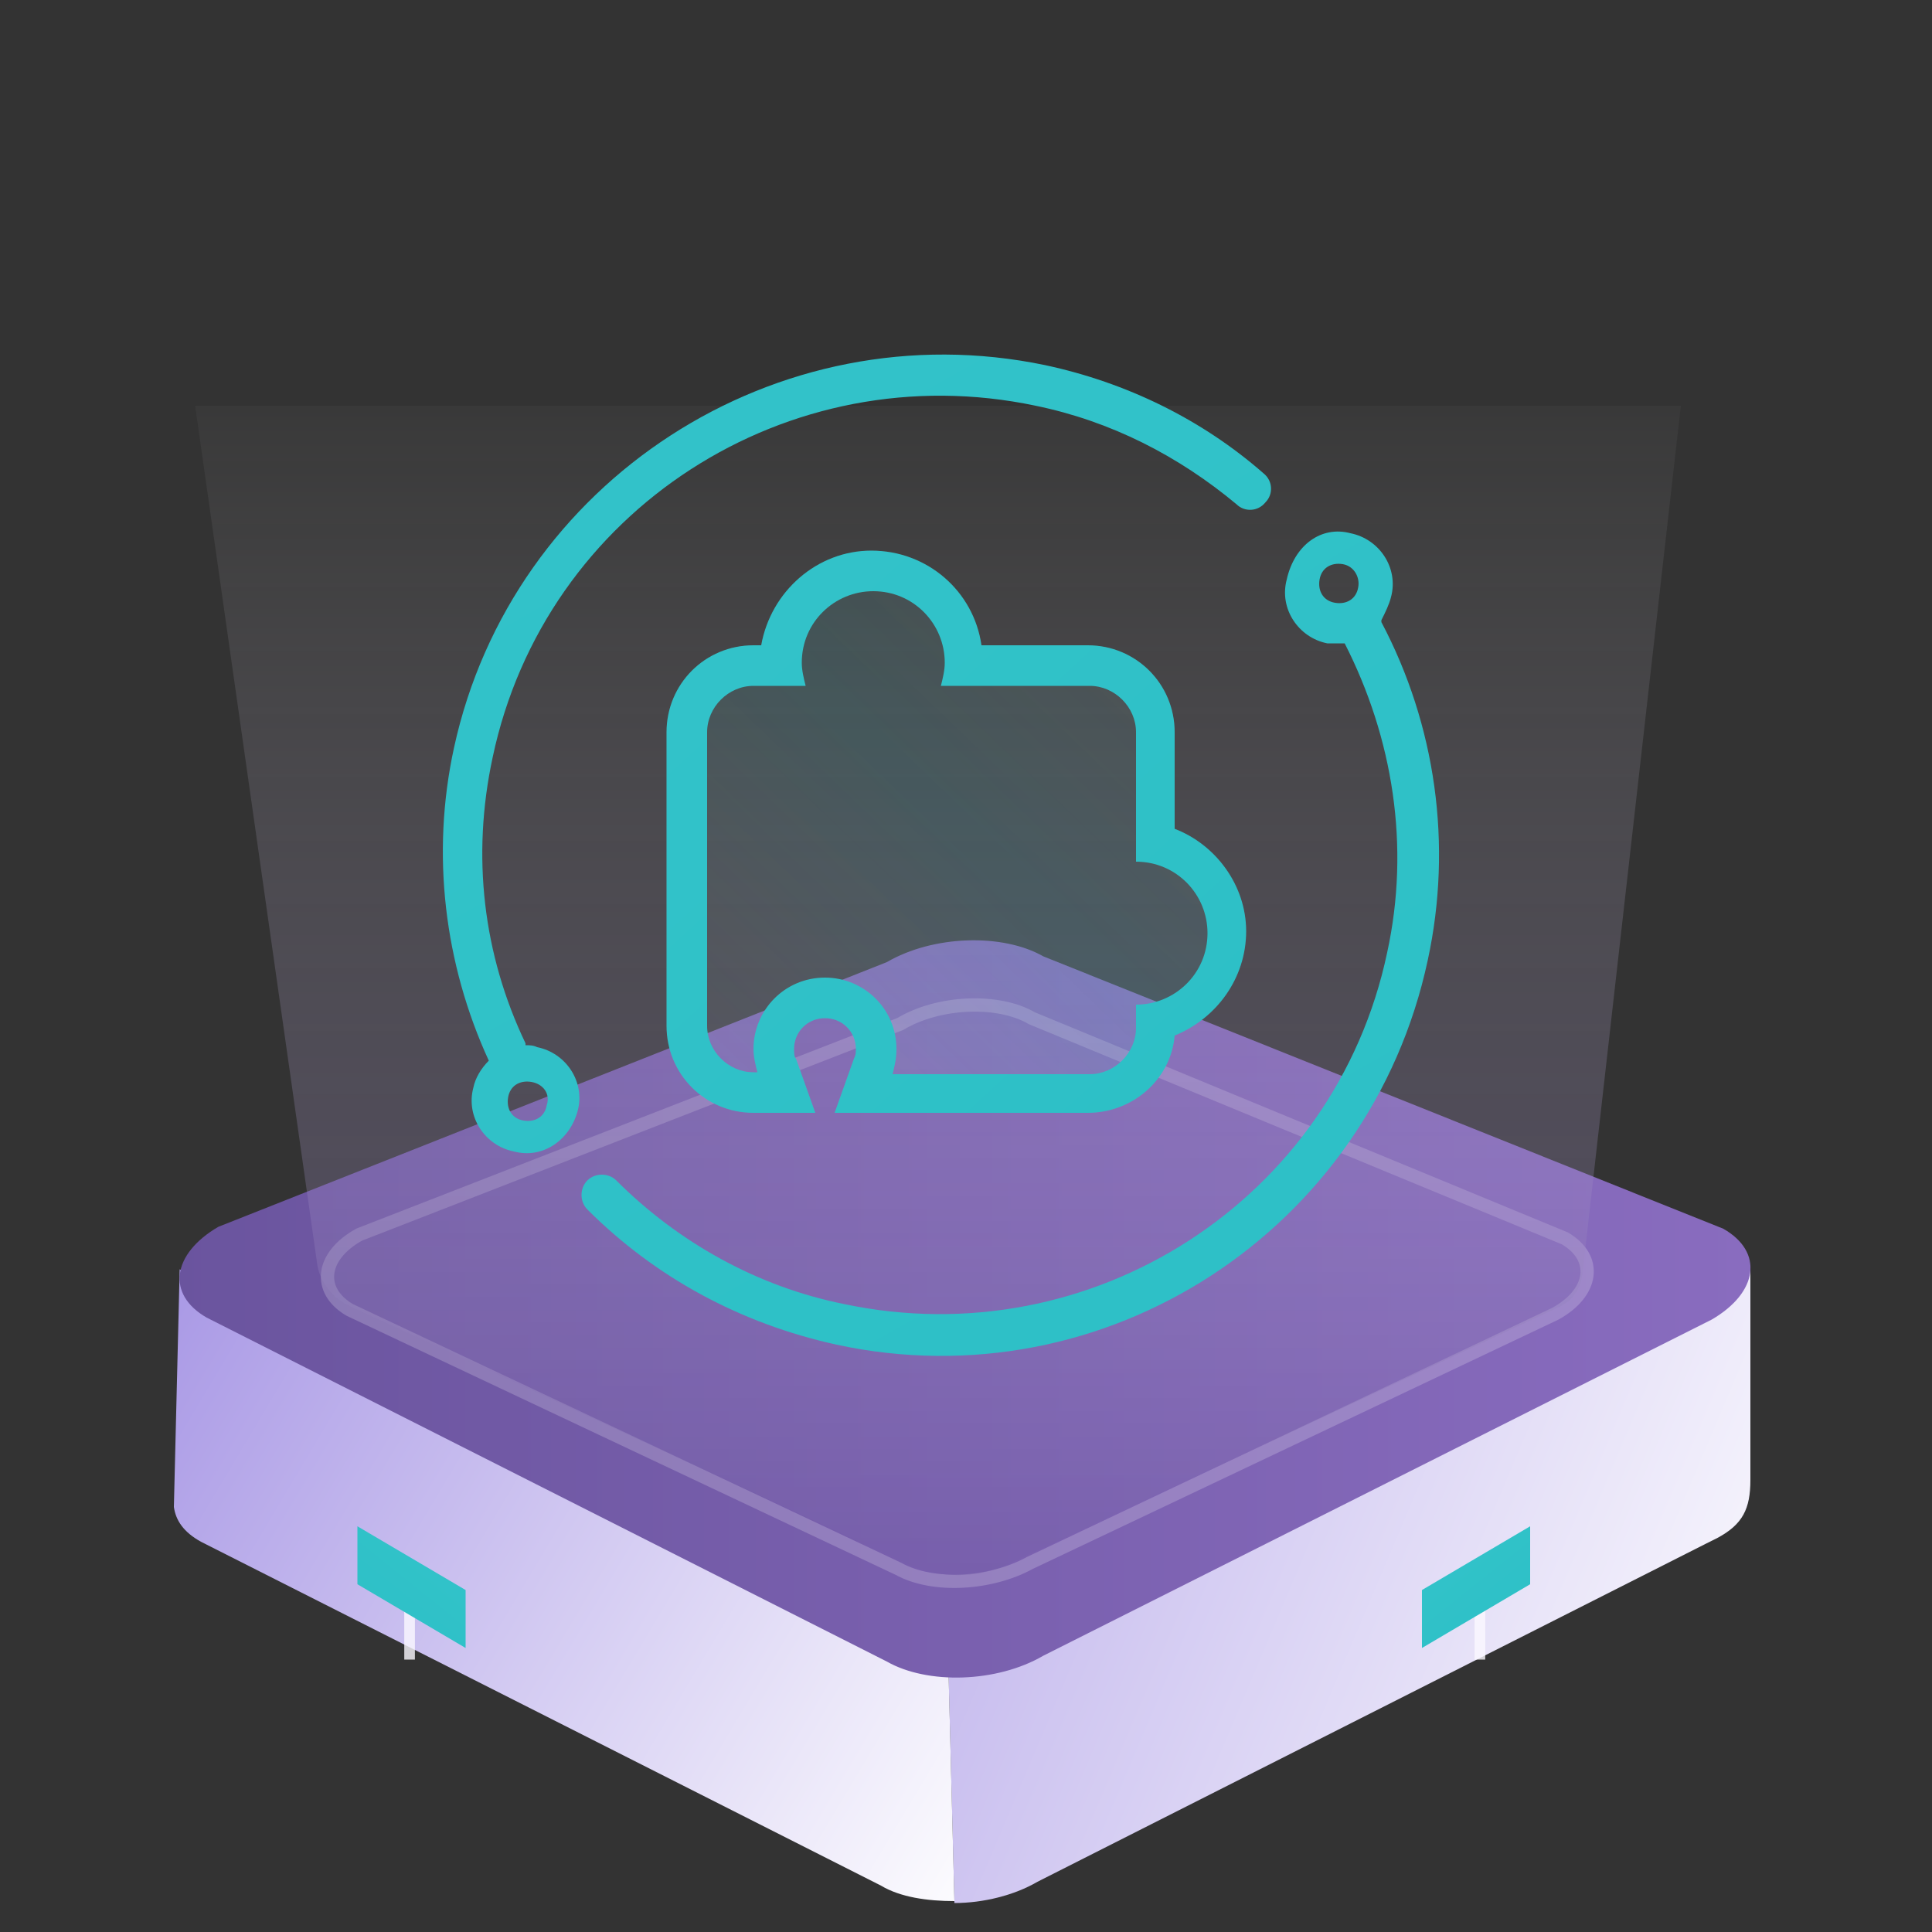 <svg xmlns="http://www.w3.org/2000/svg" xmlns:xlink="http://www.w3.org/1999/xlink" id="图层_1" x="0" y="0" version="1.1" viewBox="0 0 100 100" xml:space="preserve" style="enable-background:new 0 0 100 100"><rect x="0" y="0" width="100" height="100" fill="#333333" stroke="none"/><style type="text/css">.st0{fill:url(#Path_9_)}.st1{fill:url(#Path_10_)}.st2{fill:url(#Path_11_)}.st3,.st4{enable-background:new}.st3{opacity:.2;fill:none;stroke:#fff;stroke-width:.688}.st4{opacity:.4;fill:url(#Path-Copy-3_1_)}.st5,.st6{fill:none}.st6{opacity:.8;stroke:#fbf8ff;stroke-width:.55;enable-background:new}.st7{fill:url(#Path_12_)}.st8{fill:url(#Path_13_)}.st9{fill:url(#Combined-Shape_1_)}.st10{opacity:.135;fill:url(#Path-Copy-2_1_);enable-background:new}.st11{fill:url(#Path-Copy-4_1_)}</style><title>Icon/实物类/kyy</title><desc>Created with Sketch.</desc><linearGradient id="Path_9_" x1="-341.749" x2="-342.969" y1="439.799" y2="440.1" gradientTransform="matrix(56.923 0 0 -32.978 19550.582 14589.736)" gradientUnits="userSpaceOnUse"><stop offset="0" style="stop-color:#fff"/><stop offset="1" style="stop-color:#ab9be6"/></linearGradient><path id="Path" d="M53.3,66.9c-2.1-1.2-5.7-1-8.1,0.3L33.6,74l4.6,1.6l10.9,11.2l0.3,11.7c1.5,0,3.1-0.4,4.3-1.1	l34.6-17.5l0.6-0.3c1.3-0.7,1.7-1.5,1.7-3V65.5L53.3,66.9z" class="st0"/><linearGradient id="Path_10_" x1="-339.211" x2="-340.43" y1="439.524" y2="440.115" gradientTransform="matrix(40.351 0 0 -32.752 13742.689 14487.847)" gradientUnits="userSpaceOnUse"><stop offset="0" style="stop-color:#fff"/><stop offset="1" style="stop-color:#ab9be6"/></linearGradient><path id="Path_1_" d="M29.2,76.5L9.3,65.7L9,78c0.1,0.7,0.5,1.3,1.4,1.8l35.2,17.8c1,0.6,2.4,0.8,3.8,0.8l-0.3-11.7	L29.2,76.5z" class="st1"/><linearGradient id="Path_11_" x1="-344.701" x2="-343.701" y1="441.361" y2="441.361" gradientTransform="matrix(81.181 0 0 -38.19 27992.381 16923.426)" gradientUnits="userSpaceOnUse"><stop offset="0" style="stop-color:#6a549e"/><stop offset="1" style="stop-color:#896cbf"/></linearGradient><path id="Path_2_" d="M45.9,86L10.7,68.2c-2.1-1.2-1.8-3.3,0.6-4.7l34.6-13.7c2.4-1.4,6-1.5,8.1-0.3l35.2,14.1	c2.1,1.2,1.8,3.3-0.6,4.7L54,85.7C51.6,87.1,48,87.2,45.9,86z" class="st2"/><path id="Path_3_" d="M46.5,81.2L18.1,67.8c-1.7-1-1.5-2.8,0.5-3.9l28-10.9c2-1.2,5.1-1.3,6.8-0.3L81,64.1	c1.7,1,1.5,2.8-0.5,3.9L53.3,80.9C51.3,82,48.3,82.2,46.5,81.2z" class="st3"/><linearGradient id="Path-Copy-3_1_" x1="-343.963" x2="-343.963" y1="444.225" y2="445.322" gradientTransform="matrix(76.923 0 0 -60.556 26507.08 26982.941)" gradientUnits="userSpaceOnUse"><stop offset="0" style="stop-color:#735ba7"/><stop offset="1" style="stop-color:#fff;stop-opacity:0"/></linearGradient><path id="Path-Copy-3" d="M47.1,81L18.1,67.6c-0.9-0.4-1.6-1.3-1.7-2.3L10.1,21l0,0H87l-5.1,45	c-0.1,0.7-0.5,1.3-1.1,1.6L52.1,81C50.5,81.7,48.7,81.7,47.1,81z" class="st4"/><path id="Path_4_" d="M64.1,80.7c-2.2-1-3.7,0.4-3.7,2.4c0,0,0.5,1.4,0.7,3.5" class="st5"/><path id="Path_5_" d="M76.6,82.1v3.8" class="st6"/><linearGradient id="Path_12_" x1="-286.59" x2="-285.596" y1="395.171" y2="393.784" gradientTransform="matrix(5.602 0 0 -6.247 1679.786 2547.353)" gradientUnits="userSpaceOnUse"><stop offset="0" style="stop-color:#33c3ca"/><stop offset="1" style="stop-color:#2bbfc5"/></linearGradient><polygon id="Path_6_" points="73.6 85.3 79.2 82 79.2 79 73.6 82.3" class="st7"/><path id="Path_7_" d="M21.2,82.1v3.8" class="st6"/><linearGradient id="Path_13_" x1="-411.183" x2="-410.189" y1="395.171" y2="393.784" gradientTransform="matrix(-5.602 0 0 -6.247 -2280.046 2547.353)" gradientUnits="userSpaceOnUse"><stop offset="0" style="stop-color:#33c3ca"/><stop offset="1" style="stop-color:#2bbfc5"/></linearGradient><polygon id="Path_8_" points="24.1 85.3 18.5 82 18.5 79 24.1 82.3" class="st8"/><linearGradient id="Combined-Shape_1_" x1="-340.999" x2="-339.763" y1="445.867" y2="444.481" gradientTransform="matrix(50.538 10.742 10.742 -50.538 12472.808 26206.016)" gradientUnits="userSpaceOnUse"><stop offset="0" style="stop-color:#33c3ca"/><stop offset="1" style="stop-color:#2bbfc5"/></linearGradient><path id="Combined-Shape" d="M69.9,27.6c1.5,0.3,2.5,1.8,2.1,3.3c-0.1,0.4-0.3,0.8-0.5,1.2c0,0,0,0,0,0.1	c2.8,5.3,3.7,11.5,2.4,17.5c-3,14-16.7,22.9-30.6,19.9c-5-1.1-9.4-3.5-12.9-7c-0.4-0.4-0.4-1.1,0-1.5s1.1-0.4,1.5,0	c3.2,3.2,7.3,5.5,11.8,6.4c12.8,2.7,25.4-5.4,28.1-18.2c1.2-5.5,0.3-11.1-2.2-16l0,0c-0.3,0-0.6,0-0.9,0c-1.5-0.3-2.5-1.8-2.1-3.3	C67,28.2,68.4,27.2,69.9,27.6z M54.1,18.9c4.2,0.9,8.1,2.8,11.3,5.6c0.5,0.4,0.5,1.1,0.1,1.5c-0.4,0.5-1.1,0.5-1.5,0.1	c-3-2.5-6.5-4.3-10.4-5.1c-12.8-2.7-25.4,5.4-28.1,18.2c-1.1,5.1-0.5,10.2,1.7,14.8l0,0.1c0.2,0,0.4,0,0.6,0.1	c1.5,0.3,2.5,1.8,2.1,3.3s-1.8,2.5-3.3,2.1c-1.5-0.3-2.5-1.8-2.1-3.3c0.1-0.5,0.4-1,0.8-1.4c0,0,0,0,0,0c-2.3-5-3-10.7-1.8-16.2	C26.5,24.9,40.2,16,54.1,18.9z M27.5,56c-0.6-0.1-1.1,0.2-1.2,0.8s0.2,1.1,0.8,1.2c0.6,0.1,1.1-0.2,1.2-0.8	C28.5,56.6,28.1,56.1,27.5,56z M69.5,29.2c-0.6-0.1-1.1,0.2-1.2,0.8c-0.1,0.6,0.2,1.1,0.8,1.2c0.6,0.1,1.1-0.2,1.2-0.8	C70.4,29.9,70.1,29.3,69.5,29.2z" class="st9"/><linearGradient id="Path-Copy-2_1_" x1="-336.069" x2="-337.551" y1="439.282" y2="437.792" gradientTransform="matrix(29.967 0 0 -29.121 10143.9 12813.167)" gradientUnits="userSpaceOnUse"><stop offset="0" style="stop-color:#fff;stop-opacity:0"/><stop offset=".517" style="stop-color:#31c2c9"/><stop offset="1" style="stop-color:#fff;stop-opacity:0"/></linearGradient><path id="Path-Copy-2" d="M45.1,28.5c2.9,0,5.3,2.1,5.7,4.9h5.5c2.5,0,4.5,2,4.5,4.5v5c2.1,0.8,3.7,2.9,3.7,5.3	c0,2.4-1.5,4.5-3.7,5.4c-0.2,2.3-2.2,4-4.5,4H43.2l1-2.8c0.1-0.2,0.1-0.3,0.1-0.5c0-0.9-0.7-1.6-1.6-1.6s-1.6,0.7-1.6,1.6	c0,0.2,0,0.4,0.1,0.5l1,2.8H39c-2.5,0-4.5-2-4.5-4.5V37.9c0-2.5,2-4.5,4.5-4.5h0.4C39.9,30.6,42.3,28.5,45.1,28.5z" class="st10"/><linearGradient id="Path-Copy-4_1_" x1="-337.445" x2="-336.209" y1="438.993" y2="437.684" gradientTransform="matrix(29.967 0 0 -29.121 10143.9 12813.167)" gradientUnits="userSpaceOnUse"><stop offset="0" style="stop-color:#33c3ca"/><stop offset="1" style="stop-color:#2bbfc5"/></linearGradient><path id="Path-Copy-4" d="M46.2,55.6h10.2c1.3,0,2.4-1.1,2.4-2.4v-1.2c2,0,3.7-1.6,3.7-3.7c0-2-1.6-3.7-3.7-3.7v-6.7	c0-1.3-1.1-2.4-2.4-2.4h-7.7c0.1-0.4,0.2-0.8,0.2-1.2c0-2-1.6-3.7-3.7-3.7c-2,0-3.7,1.6-3.7,3.7c0,0.4,0.1,0.8,0.2,1.2H39	c-1.3,0-2.4,1.1-2.4,2.4v15.2c0,1.3,1.1,2.4,2.4,2.4h0.2c-0.1-0.4-0.2-0.8-0.2-1.2c0-2,1.6-3.7,3.7-3.7c2,0,3.7,1.6,3.7,3.7	C46.4,54.8,46.3,55.2,46.2,55.6z M45.1,28.5c2.9,0,5.3,2.1,5.7,4.9h5.5c2.5,0,4.5,2,4.5,4.5v5c2.1,0.8,3.7,2.9,3.7,5.3	c0,2.4-1.5,4.5-3.7,5.4c-0.2,2.3-2.2,4-4.5,4H43.2l1-2.8c0.1-0.2,0.1-0.3,0.1-0.5c0-0.9-0.7-1.6-1.6-1.6s-1.6,0.7-1.6,1.6	c0,0.2,0,0.4,0.1,0.5l1,2.8H39c-2.5,0-4.5-2-4.5-4.5V37.9c0-2.5,2-4.5,4.5-4.5h0.4C39.9,30.6,42.3,28.5,45.1,28.5z" class="st11"/></svg>